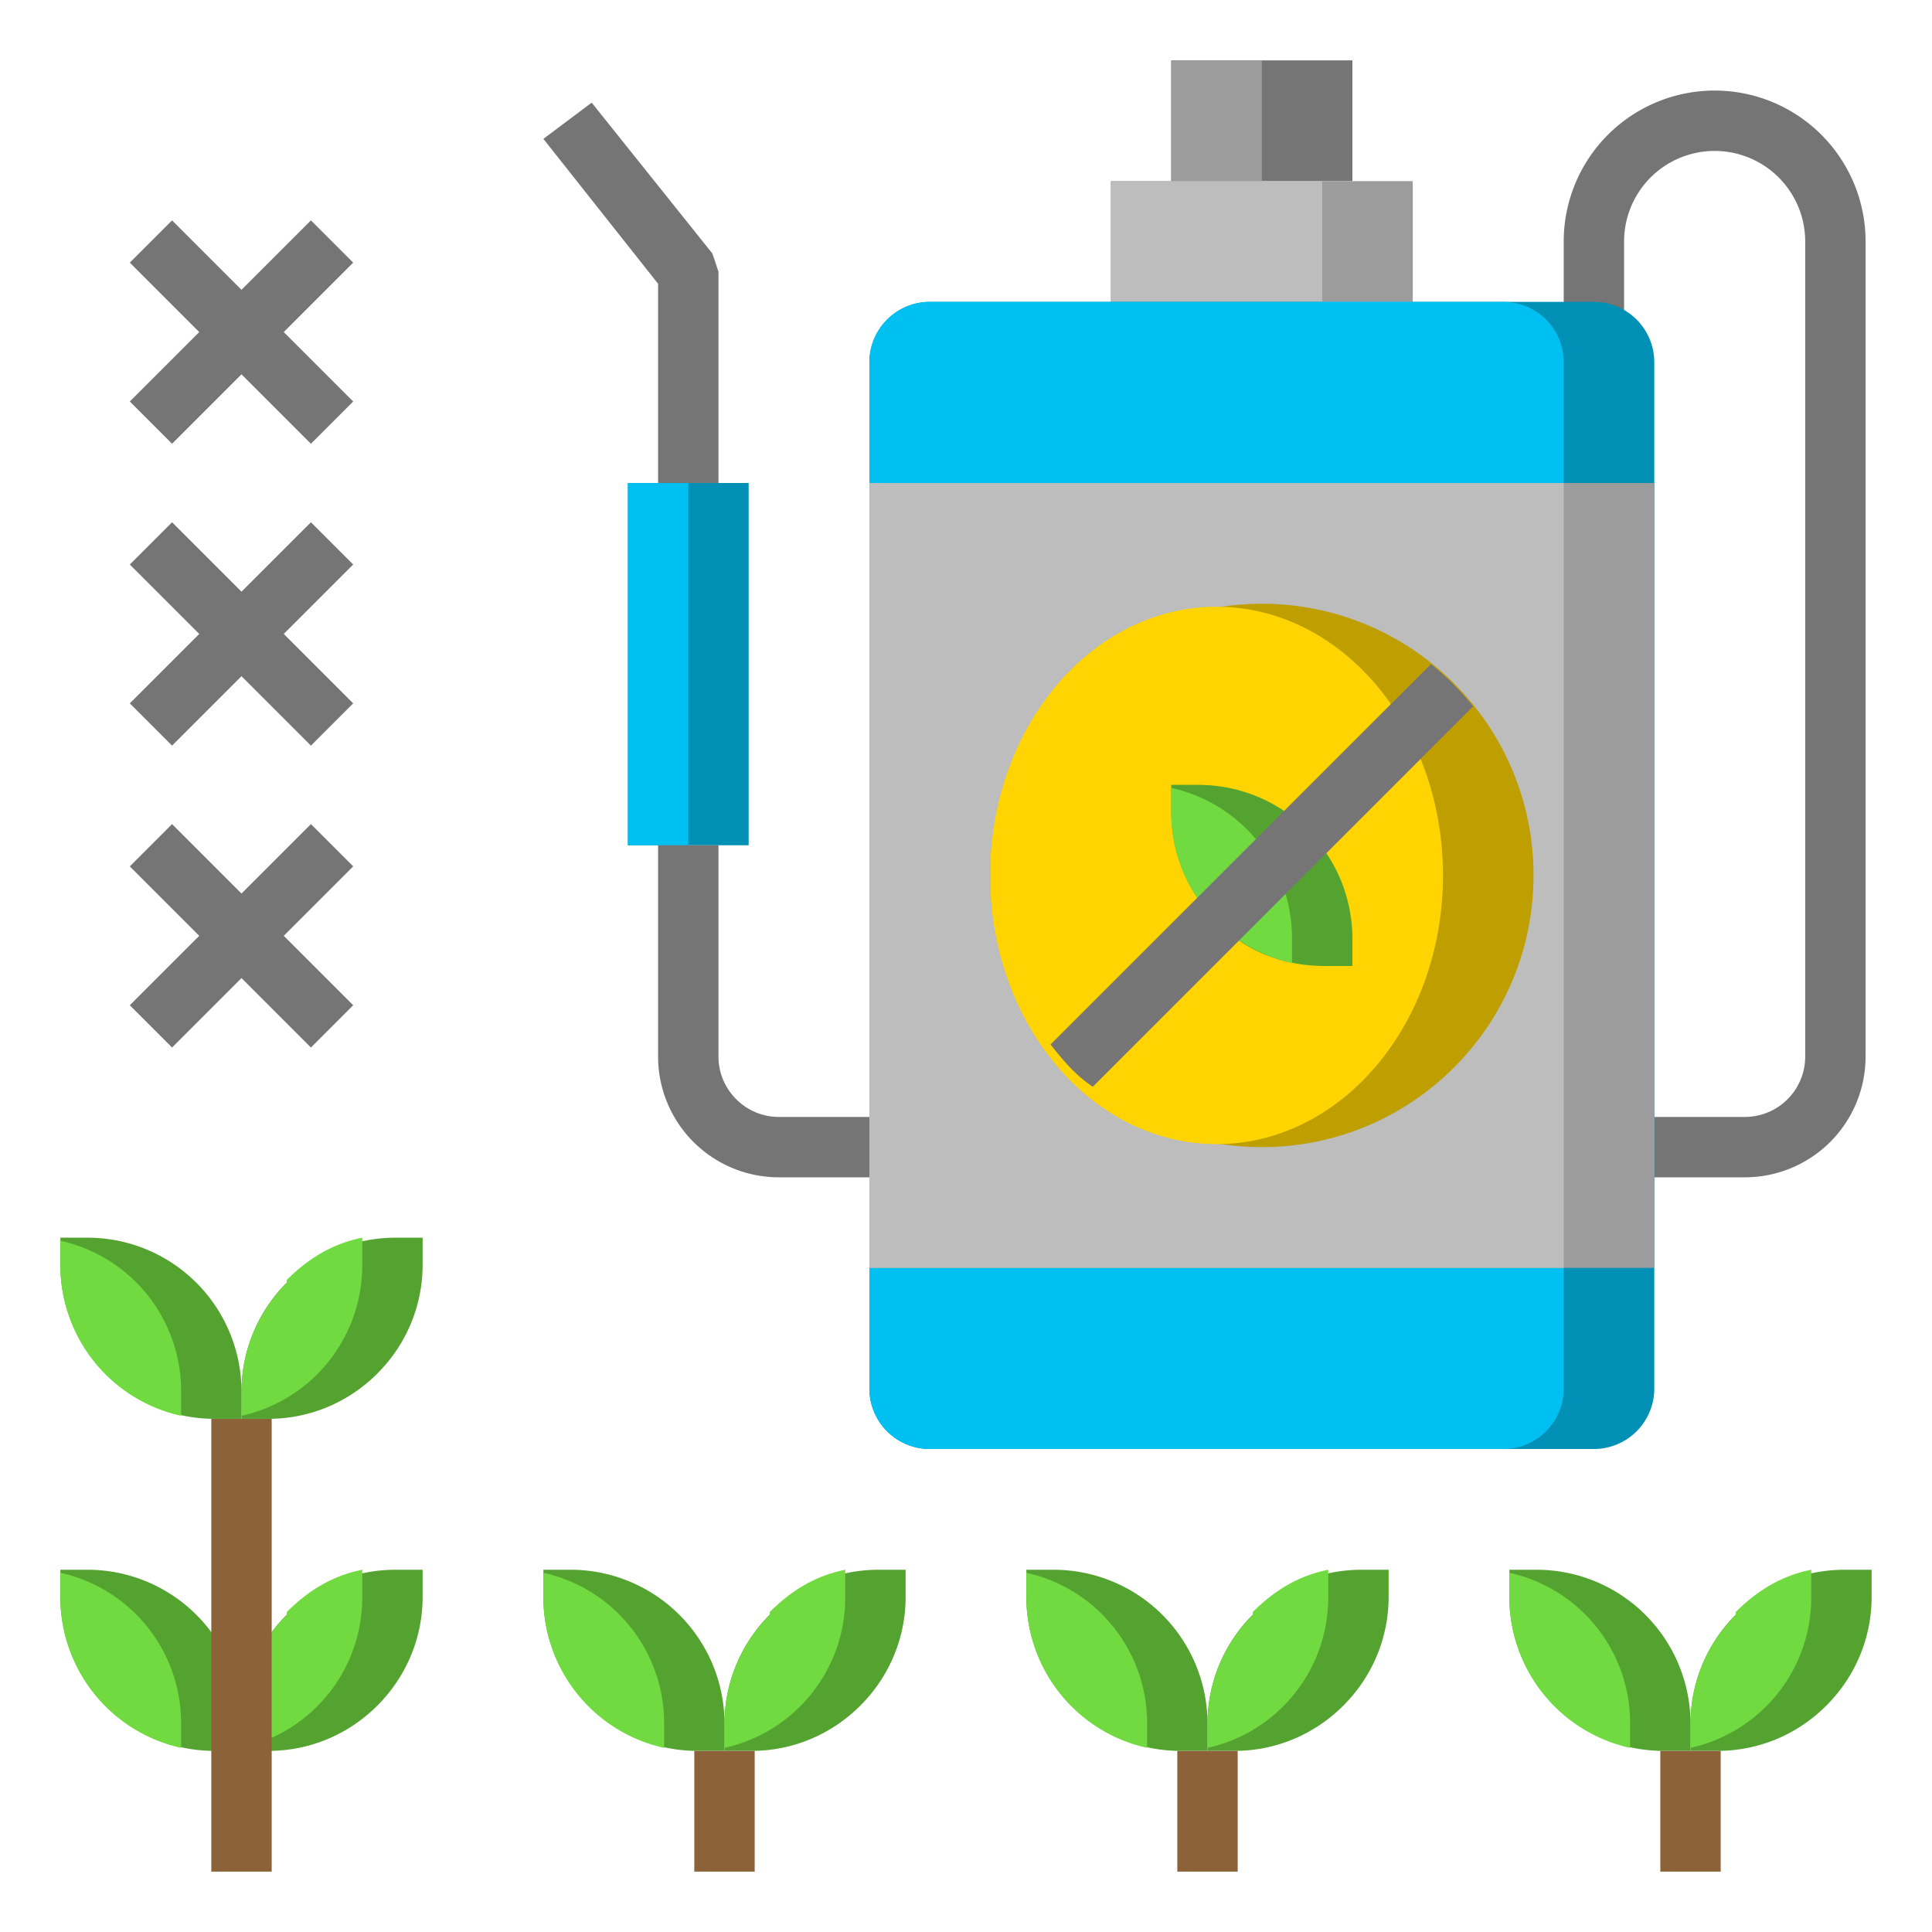 <svg xmlns="http://www.w3.org/2000/svg" viewBox="0 0 64 64" width="512" height="512"><path d="M57.8 39h-3v-2h3a2 2 0 002-2V8a3 3 0 00-6 0v3h-2V8a5 5 0 0110 0v27a4 4 0 01-4 4z" fill="#757575"/><path d="M3.5 45.5c-1-1-1.5-2.3-1.5-3.6V41h.9A5.1 5.1 0 018 46.1v.9h-.9c-1.3 0-2.6-.5-3.6-1.5z" fill="#54a330"/><path d="M6 46.1a5.1 5.1 0 00-4-5v.8a5.1 5.1 0 004 5V46z" fill="#70da40"/><path d="M3.5 56.5c-1-1-1.5-2.3-1.5-3.6V52h.9A5.1 5.1 0 018 57.1v.9h-.9c-1.3 0-2.6-.5-3.6-1.5z" fill="#54a330"/><path d="M6 57.1a5.1 5.1 0 00-4-5v.8a5.1 5.1 0 004 5V57z" fill="#70da40"/><path d="M19.5 56.5c-1-1-1.5-2.3-1.5-3.6V52h.9a5.1 5.1 0 015.1 5.1v.9h-.9c-1.3 0-2.6-.5-3.6-1.5z" fill="#54a330"/><path d="M22 57.1a5.1 5.1 0 00-4-5v.8a5.1 5.1 0 004 5V57z" fill="#70da40"/><path d="M35.5 56.5c-1-1-1.5-2.3-1.5-3.6V52h.9a5.1 5.1 0 015.1 5.1v.9h-.9c-1.3 0-2.6-.5-3.6-1.5z" fill="#54a330"/><path d="M38 57.1a5.1 5.1 0 00-4-5v.8a5.1 5.1 0 004 5V57z" fill="#70da40"/><path d="M51.5 56.5c-1-1-1.5-2.3-1.5-3.6V52h.9a5.1 5.1 0 015.1 5.1v.9h-.9c-1.3 0-2.6-.5-3.6-1.5z" fill="#54a330"/><path d="M54 57.1a5.1 5.1 0 00-4-5v.8a5.1 5.1 0 004 5V57z" fill="#70da40"/><path d="M60.5 56.5c1-1 1.5-2.3 1.5-3.6V52h-.9a5.1 5.1 0 00-5.1 5.1v.9h.9c1.3 0 2.6-.5 3.6-1.5z" fill="#54a330"/><path d="M57.5 53.5c-1 1-1.5 2.3-1.5 3.6v.8a5.1 5.1 0 004-5V52c-1 .2-1.8.7-2.5 1.4z" fill="#70da40"/><path d="M44.5 56.5c1-1 1.5-2.3 1.5-3.6V52h-.9a5.1 5.1 0 00-5.1 5.1v.9h.9c1.3 0 2.6-.5 3.6-1.5z" fill="#54a330"/><path d="M41.5 53.5c-1 1-1.5 2.3-1.5 3.6v.8a5.1 5.1 0 004-5V52c-1 .2-1.8.7-2.5 1.4z" fill="#70da40"/><path d="M28.5 56.5c1-1 1.5-2.3 1.5-3.6V52h-.9a5.1 5.1 0 00-5.1 5.1v.9h.9c1.3 0 2.6-.5 3.6-1.5z" fill="#54a330"/><path d="M25.5 53.5c-1 1-1.5 2.3-1.5 3.6v.8a5.1 5.1 0 004-5V52c-1 .2-1.8.7-2.5 1.4z" fill="#70da40"/><path d="M12.5 56.5c1-1 1.5-2.3 1.5-3.6V52h-.9A5.1 5.1 0 008 57.1v.9h.9c1.3 0 2.6-.5 3.6-1.5z" fill="#54a330"/><path d="M9.5 53.5c-1 1-1.5 2.3-1.5 3.6v.8a5.1 5.1 0 004-5V52c-1 .2-1.8.7-2.5 1.4z" fill="#70da40"/><path d="M12.5 45.5c1-1 1.5-2.3 1.5-3.6V41h-.9A5.1 5.1 0 008 46.1v.9h.9c1.3 0 2.6-.5 3.6-1.5z" fill="#54a330"/><path d="M9.5 42.5c-1 1-1.5 2.3-1.5 3.6v.8a5.1 5.1 0 004-5V41c-1 .2-1.8.7-2.5 1.4z" fill="#70da40"/><path fill="#757575" d="M38.8 6V2h6v4"/><path fill="#9c9c9c" d="M38.8 2h3v4h-3zM36.8 10V6h10v4"/><path fill="#bdbdbd" d="M36.8 6h7v4h-7z"/><path fill="#0090b5" d="M20.8 16h4v12h-4z"/><path fill="#00c0f1" d="M20.8 16h2v12h-2z"/><path d="M52.8 48h-22a2 2 0 01-2-2V12c0-1.1.9-2 2-2h22a2 2 0 012 2v34a2 2 0 01-2 2z" fill="#0090b5"/><path d="M51.8 46V12a2 2 0 00-2-2h-19a2 2 0 00-2 2v34c0 1.1.9 2 2 2h19a2 2 0 002-2z" fill="#00c0f1"/><path fill="#9c9c9c" d="M28.8 16h26v26h-26z"/><path fill="#bdbdbd" d="M28.8 16h23v26h-23z"/><circle cx="41.8" cy="29" r="9" fill="#bf9f00"/><ellipse cx="40.3" cy="29" rx="7.5" ry="8.9" fill="#ffd400"/><path d="M40.3 30.5c-1-1-1.5-2.3-1.5-3.6V26h.9a5.1 5.1 0 015.1 5.1v.9h-.9c-1.4 0-2.7-.5-3.6-1.5z" fill="#54a330"/><path d="M42.8 31.1a5.1 5.1 0 00-4-5v.8a5.1 5.1 0 004 5V31z" fill="#70da40"/><path d="M23.8 16h-2V9.4L18 4.6l1.6-1.2 4 5 .2.6v7zM28.8 39h-3a4 4 0 01-4-4v-7h2v7c0 1.1.9 2 2 2h3v2zM47.4 22L34.8 34.6c.4.5.8 1 1.4 1.4l12.6-12.6a9 9 0 00-1.4-1.4z" fill="#757575"/><path fill="#8c6239" d="M23 58h2v4h-2zM39 58h2v4h-2zM55 58h2v4h-2zM7 47h2v15H7z"/><path fill="#757575" d="M4.3 13.3l6-6 1.4 1.4-6 6z"/><path fill="#757575" d="M4.3 8.7l1.4-1.4 6 6-1.4 1.4zM4.3 23.3l6-6 1.4 1.4-6 6z"/><path fill="#757575" d="M4.3 18.7l1.4-1.4 6 6-1.4 1.4zM4.3 33.3l6-6 1.4 1.4-6 6z"/><path fill="#757575" d="M4.3 28.7l1.4-1.4 6 6-1.4 1.4z"/></svg>